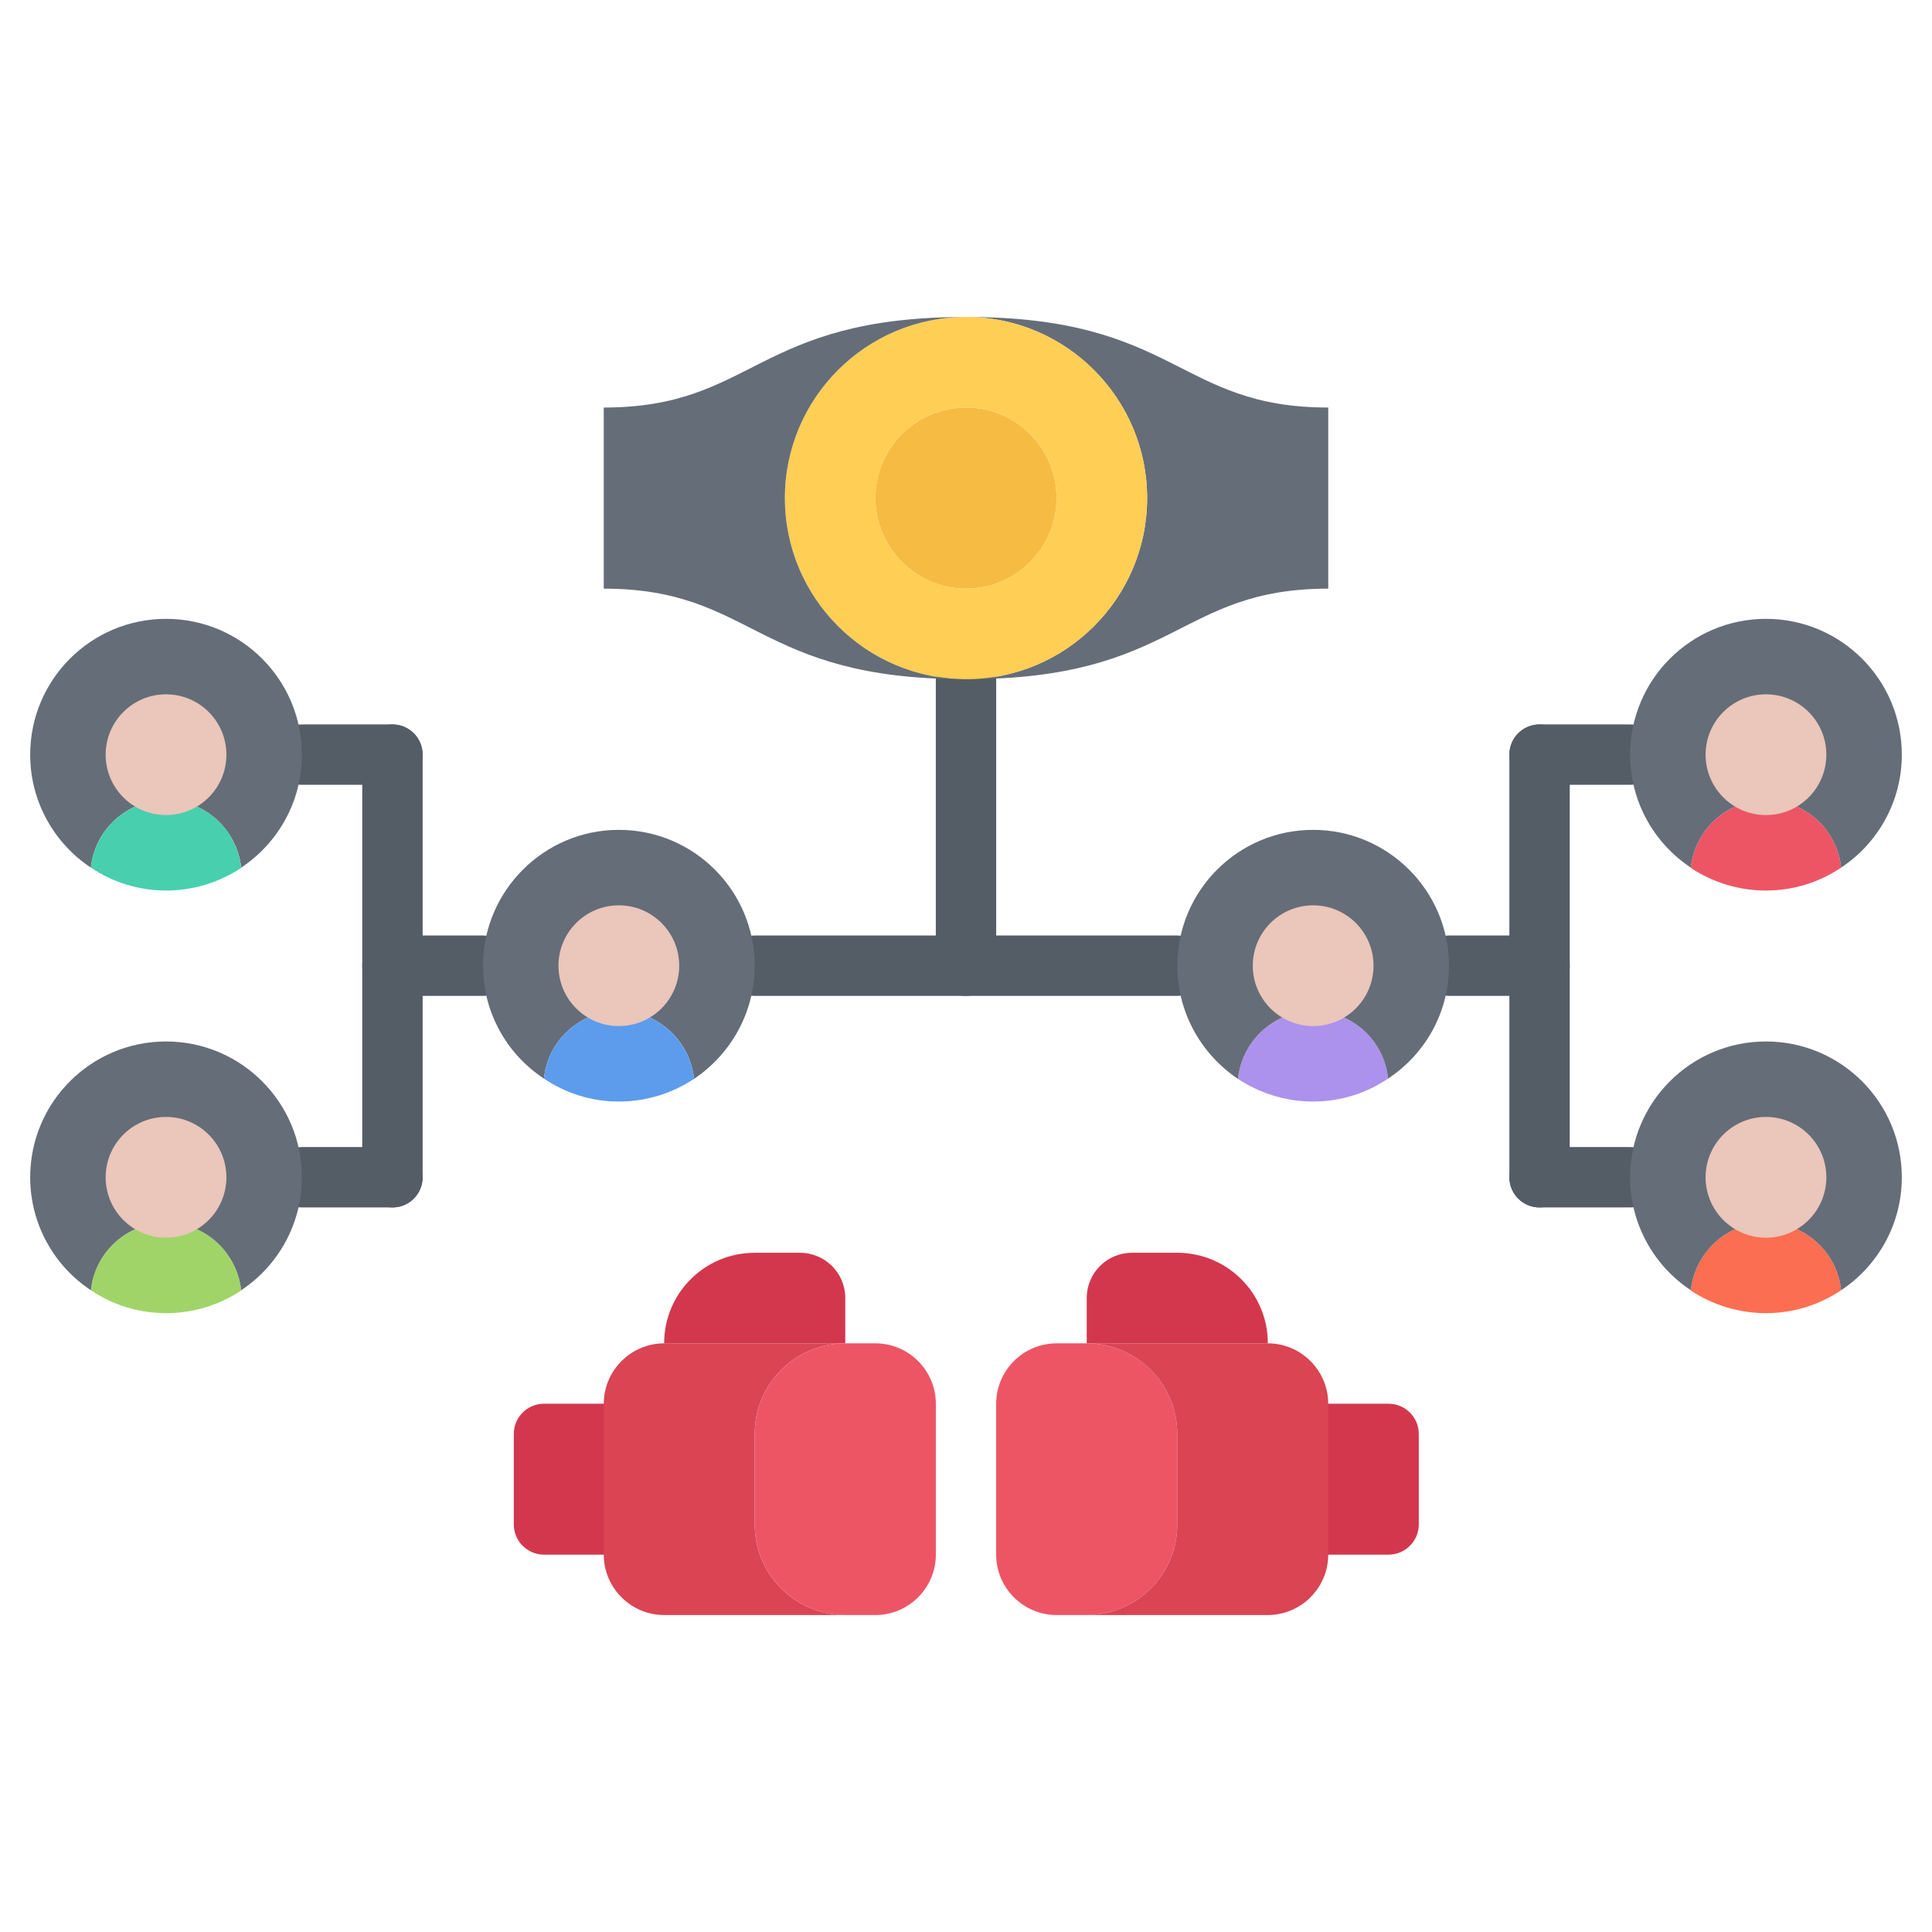 <?xml version="1.0" encoding="utf-8"?>
<!-- Generator: Adobe Illustrator 16.0.0, SVG Export Plug-In . SVG Version: 6.00 Build 0)  -->
<!DOCTYPE svg PUBLIC "-//W3C//DTD SVG 1.1//EN" "http://www.w3.org/Graphics/SVG/1.1/DTD/svg11.dtd">
<svg version="1.1" id="icons" xmlns="http://www.w3.org/2000/svg" xmlns:xlink="http://www.w3.org/1999/xlink" x="0px" y="0px"
	 width="64px" height="64px" viewBox="0 0 64 64" enable-background="new 0 0 64 64" xml:space="preserve">
<g>
	<g>
		<path fill="#D3374E" d="M45.999,46.5c0.55,0,1,0.45,1,1v3c0,0.55-0.45,1-1,1h-2.001c-0.55,0-1-0.45-1-1v-3c0-0.55,0.45-1,1-1
			H45.999z"/>
	</g>
	<g>
		<path fill="#D3374E" d="M20.021,46.5c0.55,0,1,0.45,1,1v3c0,0.55-0.45,1-1,1H18.02c-0.55,0-1-0.45-1-1v-3c0-0.55,0.45-1,1-1
			H20.021z"/>
	</g>
	<g>
		<path fill="#545C66" d="M54,25.998h-3c-0.553,0-1-0.447-1-1s0.447-1,1-1h3c0.553,0,1,0.447,1,1S54.553,25.998,54,25.998z"/>
	</g>
	<g>
		<path fill="#545C66" d="M51,39.998c-0.553,0-1-0.447-1-1v-14c0-0.553,0.447-1,1-1s1,0.447,1,1v14
			C52,39.551,51.553,39.998,51,39.998z"/>
	</g>
	<g>
		<path fill="#545C66" d="M54,39.998h-3c-0.553,0-1-0.447-1-1s0.447-1,1-1h3c0.553,0,1,0.447,1,1S54.553,39.998,54,39.998z"/>
	</g>
	<g>
		<path fill="#545C66" d="M51,32.99h-3.002c-0.553,0-1-0.447-1-1s0.447-1,1-1H51c0.553,0,1,0.447,1,1S51.553,32.99,51,32.99z"/>
	</g>
	<g>
		<path fill="#545C66" d="M13,25.998h-3c-0.553,0-1-0.447-1-1s0.447-1,1-1h3c0.553,0,1,0.447,1,1S13.553,25.998,13,25.998z"/>
	</g>
	<g>
		<path fill="#545C66" d="M13,39.998c-0.553,0-1-0.447-1-1v-14c0-0.553,0.447-1,1-1s1,0.447,1,1v14
			C14,39.551,13.553,39.998,13,39.998z"/>
	</g>
	<g>
		<path fill="#545C66" d="M13,39.998h-3c-0.553,0-1-0.447-1-1s0.447-1,1-1h3c0.553,0,1,0.447,1,1S13.553,39.998,13,39.998z"/>
	</g>
	<g>
		<path fill="#545C66" d="M16.002,32.99H13c-0.553,0-1-0.447-1-1s0.447-1,1-1h3.002c0.553,0,1,0.447,1,1S16.555,32.99,16.002,32.99z
			"/>
	</g>
	<g>
		<path fill="#545C66" d="M38.998,32.99H25.002c-0.553,0-1-0.447-1-1s0.447-1,1-1h13.996c0.553,0,1,0.447,1,1
			S39.551,32.99,38.998,32.99z"/>
	</g>
	<g>
		<path fill="#545C66" d="M32,32.99c-0.553,0-1-0.447-1-1V22.5c0-0.553,0.447-1,1-1s1,0.447,1,1v9.49
			C33,32.543,32.553,32.99,32,32.99z"/>
	</g>
	<g>
		<path fill="#656D78" d="M5.5,20.5c2.48,0,4.5,2.01,4.5,4.5c0,1.56-0.8,2.94-2.01,3.74C7.85,27.48,6.79,26.5,5.5,26.5
			C6.33,26.5,7,25.83,7,25s-0.67-1.5-1.5-1.5S4,24.17,4,25s0.67,1.5,1.5,1.5c-1.29,0-2.36,0.98-2.49,2.24C1.8,27.94,1,26.56,1,25
			C1,22.51,3.02,20.5,5.5,20.5z"/>
	</g>
	<g>
		<path fill="#A0D468" d="M5.5,43.5c-0.92,0-1.78-0.28-2.49-0.76c0.13-1.26,1.2-2.24,2.49-2.24s2.35,0.98,2.49,2.24v0.01
			C7.28,43.22,6.42,43.5,5.5,43.5z"/>
	</g>
	<g>
		<path fill="#656D78" d="M5.5,34.5c2.48,0,4.5,2.01,4.5,4.5c0,1.56-0.8,2.94-2.01,3.74C7.85,41.48,6.79,40.5,5.5,40.5
			C6.33,40.5,7,39.83,7,39s-0.67-1.5-1.5-1.5S4,38.17,4,39s0.67,1.5,1.5,1.5c-1.29,0-2.36,0.98-2.49,2.24C1.8,41.94,1,40.56,1,39
			C1,36.51,3.02,34.5,5.5,34.5z"/>
	</g>
	<g>
		<path fill="#48CFAD" d="M5.5,29.5c-0.92,0-1.78-0.28-2.49-0.76c0.13-1.26,1.2-2.24,2.49-2.24s2.35,0.98,2.49,2.24v0.01
			C7.28,29.22,6.42,29.5,5.5,29.5z"/>
	</g>
	<g>
		<path fill="#656D78" d="M19,31.99c0,0.83,0.67,1.5,1.5,1.5c-1.29,0-2.36,0.979-2.48,2.24C16.8,34.93,16,33.55,16,31.99
			c0-2.48,2.02-4.5,4.5-4.5c2.49,0,4.5,2.02,4.5,4.5c0,1.56-0.8,2.939-2.01,3.75c-0.13-1.26-1.19-2.25-2.49-2.25
			c0.83,0,1.5-0.67,1.5-1.5s-0.67-1.5-1.5-1.5S19,31.16,19,31.99z"/>
	</g>
	<g>
		<path fill="#5D9CEC" d="M20.5,36.49c-0.92,0-1.77-0.28-2.48-0.76c0.12-1.261,1.19-2.24,2.48-2.24c1.3,0,2.36,0.99,2.49,2.25
			C22.28,36.21,21.42,36.49,20.5,36.49z"/>
	</g>
	<g>
		<path fill="#ED5565" d="M58.5,26.5c1.29,0,2.36,0.98,2.49,2.24c-0.71,0.479-1.57,0.76-2.49,0.76s-1.78-0.28-2.49-0.75v-0.01
			C56.15,27.48,57.21,26.5,58.5,26.5z"/>
	</g>
	<g>
		<path fill="#656D78" d="M57,25c0,0.83,0.67,1.5,1.5,1.5c-1.29,0-2.35,0.98-2.49,2.24C54.8,27.94,54,26.56,54,25
			c0-2.49,2.02-4.5,4.5-4.5S63,22.51,63,25c0,1.56-0.8,2.94-2.01,3.74c-0.13-1.26-1.2-2.24-2.49-2.24c0.83,0,1.5-0.67,1.5-1.5
			s-0.67-1.5-1.5-1.5S57,24.17,57,25z"/>
	</g>
	<g>
		<path fill="#AC92EC" d="M45.98,35.73c-0.711,0.479-1.561,0.76-2.48,0.76s-1.78-0.28-2.49-0.75c0.13-1.26,1.19-2.25,2.49-2.25
			C44.79,33.49,45.86,34.47,45.98,35.73z"/>
	</g>
	<g>
		<path fill="#656D78" d="M43.5,27.49c2.48,0,4.5,2.02,4.5,4.5c0,1.56-0.8,2.939-2.02,3.74c-0.12-1.261-1.19-2.24-2.48-2.24
			c0.83,0,1.5-0.67,1.5-1.5s-0.67-1.5-1.5-1.5s-1.5,0.67-1.5,1.5s0.67,1.5,1.5,1.5c-1.3,0-2.36,0.99-2.49,2.25
			C39.8,34.93,39,33.55,39,31.99C39,29.51,41.01,27.49,43.5,27.49z"/>
	</g>
	<g>
		<path fill="#FC6E51" d="M58.5,40.5c1.29,0,2.36,0.98,2.49,2.24c-0.71,0.479-1.57,0.76-2.49,0.76s-1.78-0.28-2.49-0.75v-0.01
			C56.15,41.48,57.21,40.5,58.5,40.5z"/>
	</g>
	<g>
		<path fill="#656D78" d="M57,39c0,0.83,0.67,1.5,1.5,1.5c-1.29,0-2.35,0.98-2.49,2.24C54.8,41.94,54,40.56,54,39
			c0-2.49,2.02-4.5,4.5-4.5S63,36.51,63,39c0,1.56-0.8,2.94-2.01,3.74c-0.13-1.26-1.2-2.24-2.49-2.24c0.83,0,1.5-0.67,1.5-1.5
			s-0.67-1.5-1.5-1.5S57,38.17,57,39z"/>
	</g>
	<g>
		<path fill="#D3374E" d="M38.999,41.5c1.66,0,3,1.34,3,3h-6V43c0-0.83,0.67-1.5,1.5-1.5H38.999z"/>
	</g>
	<g>
		<path fill="#ED5565" d="M38.999,47.5v3c0,1.66-1.34,3-3,3h-1c-1.1,0-2-0.9-2-2v-5c0-1.1,0.9-2,2-2h1
			C37.659,44.5,38.999,45.84,38.999,47.5z"/>
	</g>
	<g>
		<path fill="#DA4453" d="M35.999,44.5h6c1.1,0,2,0.9,2,2v5c0,1.1-0.9,2-2,2h-6c1.66,0,3-1.34,3-3v-3
			C38.999,45.84,37.659,44.5,35.999,44.5z"/>
	</g>
	<g>
		<path fill="#D3374E" d="M28.001,43v1.5h-6c0-1.66,1.34-3,3-3h1.5C27.331,41.5,28.001,42.17,28.001,43z"/>
	</g>
	<g>
		<path fill="#DA4453" d="M25.001,50.5c0,1.66,1.34,3,3,3h-6c-1.1,0-2-0.9-2-2v-5c0-1.1,0.9-2,2-2h6c-1.66,0-3,1.34-3,3V50.5z"/>
	</g>
	<g>
		<path fill="#ED5565" d="M31.001,46.5v5c0,1.1-0.9,2-2,2h-1c-1.66,0-3-1.34-3-3v-3c0-1.66,1.34-3,3-3h1
			C30.101,44.5,31.001,45.4,31.001,46.5z"/>
	</g>
	<g>
		<path fill="#F6BB42" d="M32,13.5c1.66,0,3,1.34,3,3c0,1.65-1.34,3-3,3c-1.65,0-3-1.35-3-3C29,14.84,30.35,13.5,32,13.5z"/>
	</g>
	<g>
		<path fill="#656D78" d="M32,10.5c7,0,7,3,12,3v6c-5,0-5,3-12,3c3.31,0,6-2.69,6-6S35.31,10.5,32,10.5z"/>
	</g>
	<g>
		<path fill="#FFCE54" d="M35,16.5c0-1.66-1.34-3-3-3c-1.65,0-3,1.34-3,3c0,1.65,1.35,3,3,3C33.66,19.5,35,18.15,35,16.5z M32,10.5
			c3.31,0,6,2.69,6,6s-2.69,6-6,6s-6-2.69-6-6S28.69,10.5,32,10.5z"/>
	</g>
	<g>
		<path fill="#656D78" d="M32,10.5c-3.31,0-6,2.69-6,6s2.69,6,6,6c-7,0-7-3-12-3v-6C25,13.5,25,10.5,32,10.5z"/>
	</g>
	<g>
		<circle fill="#EAC6BB" cx="5.5" cy="39" r="2"/>
	</g>
	<g>
		<circle fill="#EAC6BB" cx="5.5" cy="25" r="2"/>
	</g>
	<g>
		<circle fill="#EAC6BB" cx="20.5" cy="31.99" r="2"/>
	</g>
	<g>
		<circle fill="#EAC6BB" cx="58.5" cy="25" r="2"/>
	</g>
	<g>
		<circle fill="#EAC6BB" cx="43.5" cy="31.99" r="2"/>
	</g>
	<g>
		<circle fill="#EAC6BB" cx="58.5" cy="39" r="2"/>
	</g>
</g>
</svg>
